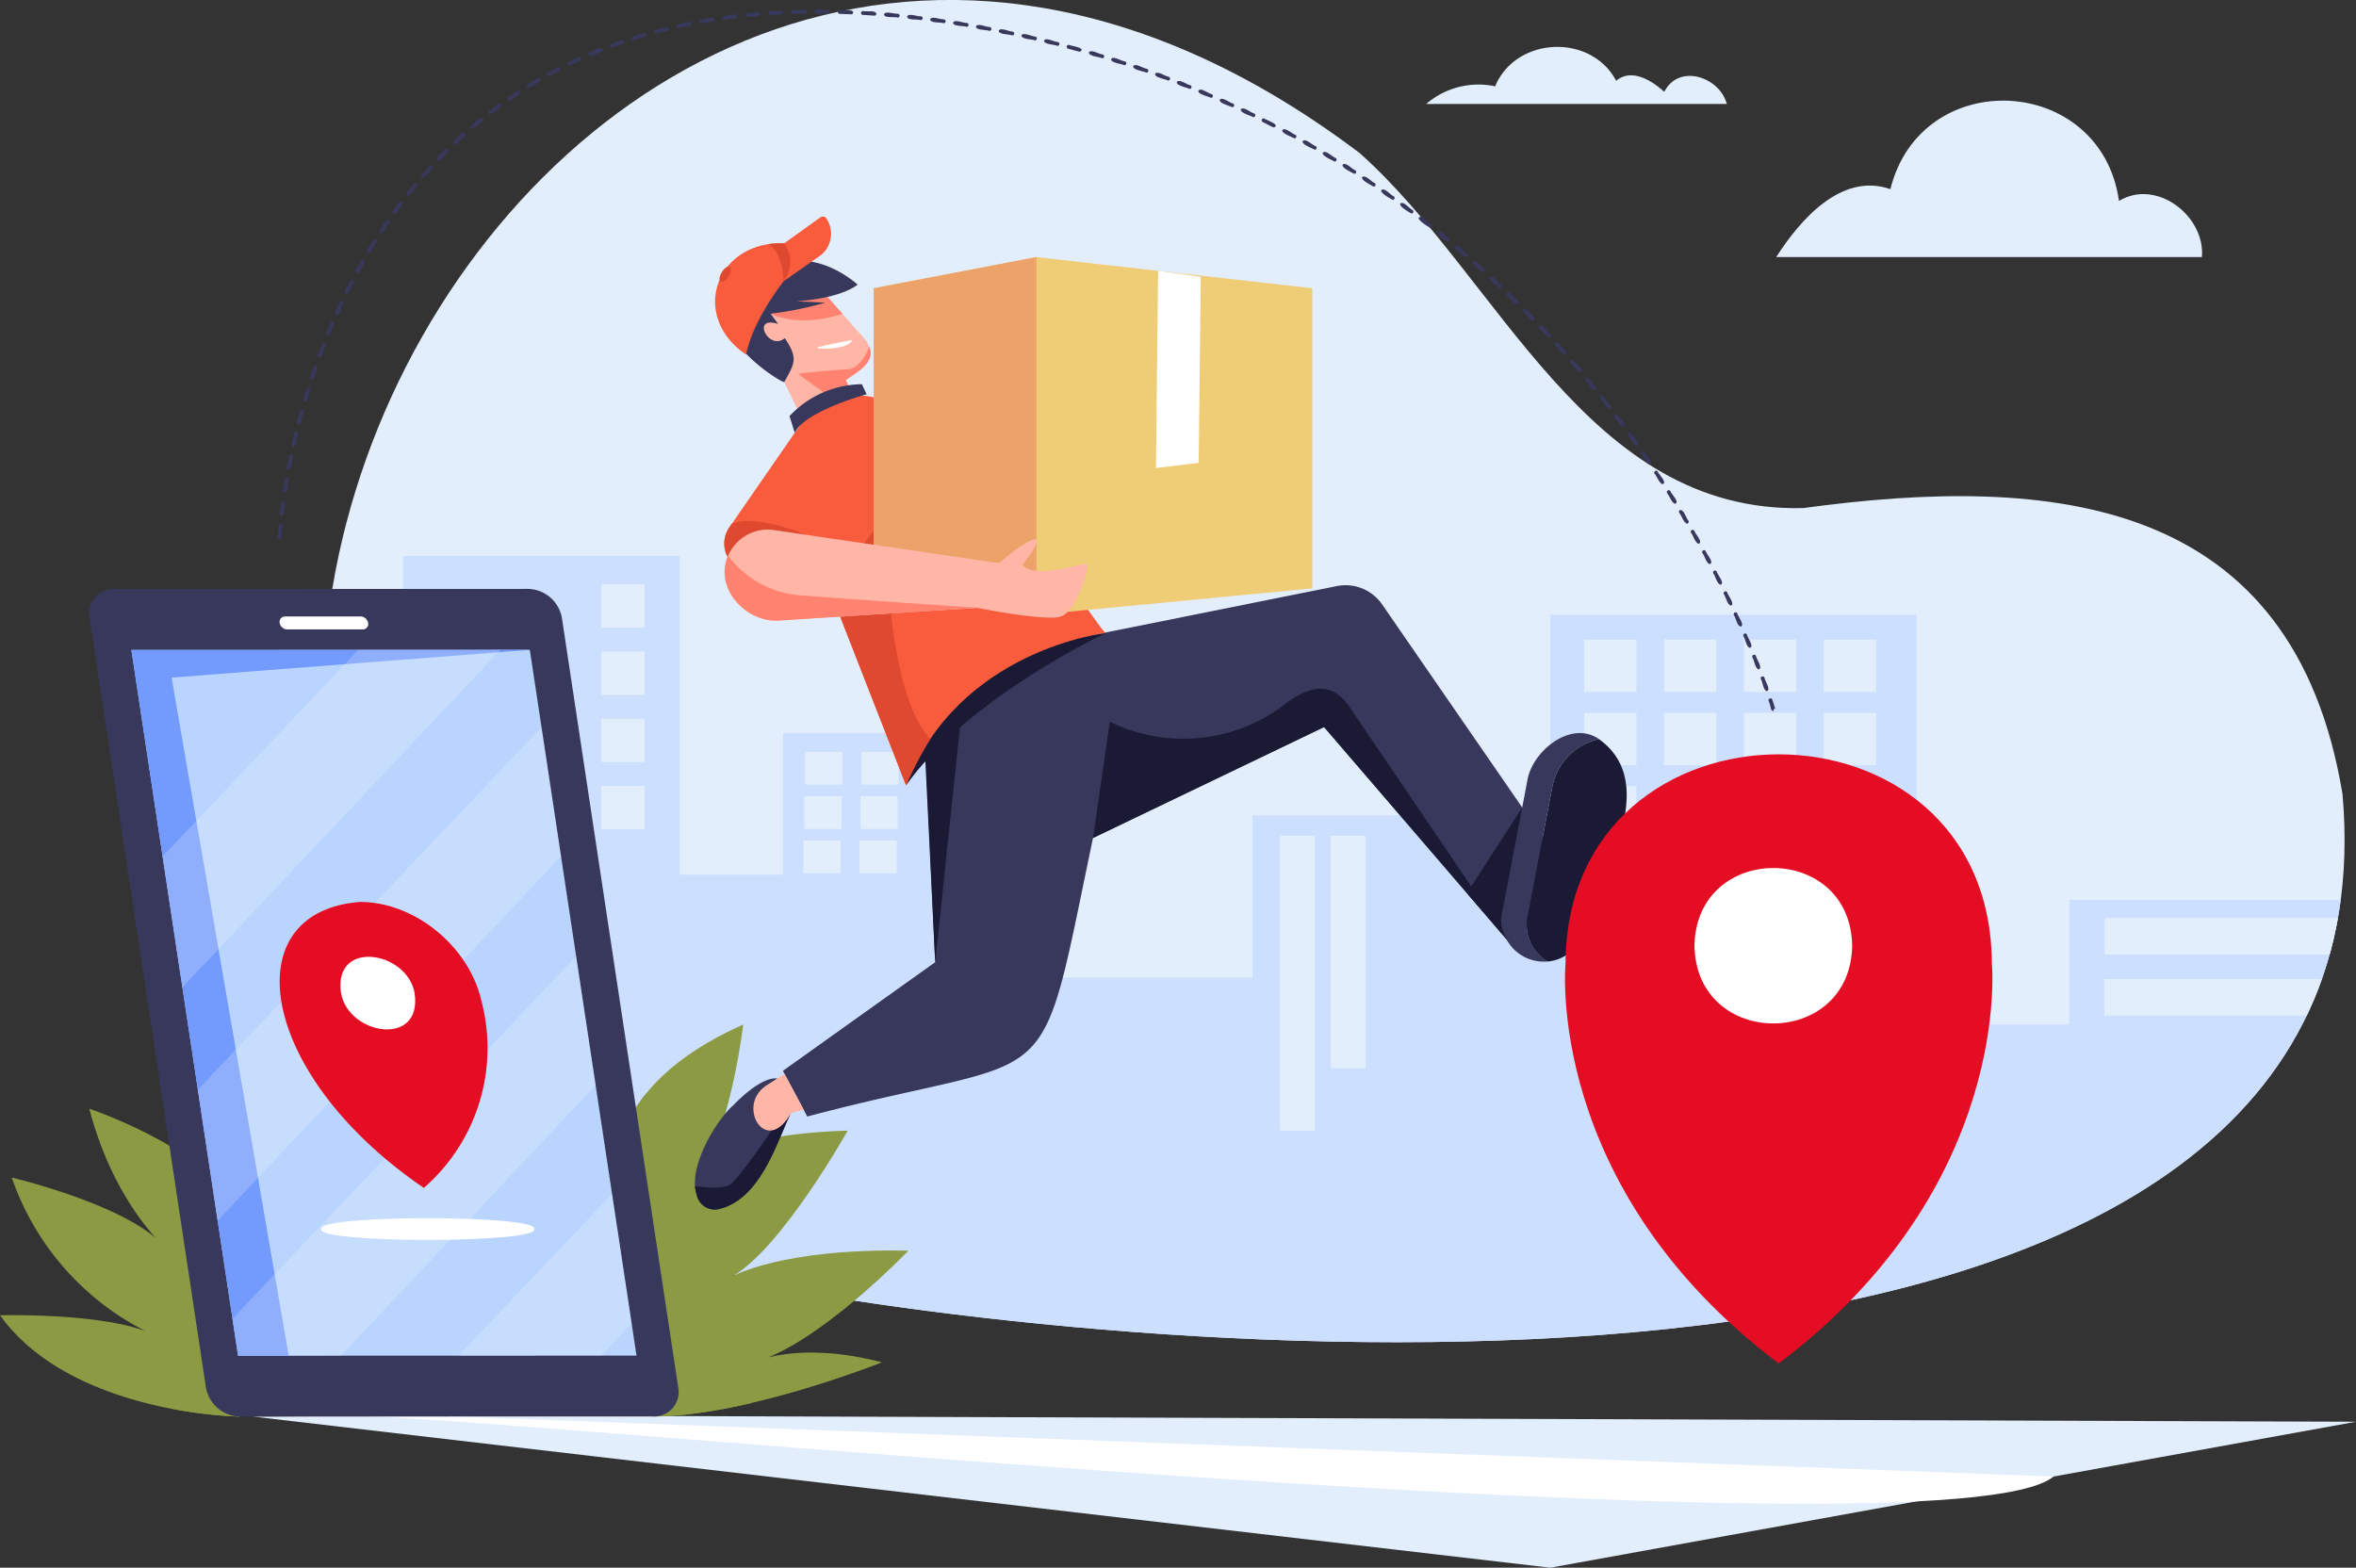 <svg xmlns="http://www.w3.org/2000/svg" xmlns:xlink="http://www.w3.org/1999/xlink" width="260.19" height="173.148" viewBox="0 0 260.19 173.148">
  <rect x="0" y="0" width="260.19" height="173.148" fill="#333333" stroke="none"/>
  <defs>
    <clipPath id="clip-path">
      <path id="Path_70339" data-name="Path 70339" d="M-3433.323,802.905s-18.539-.182-26.47-11.186c0,0,12.938-.364,17.642,2.487a29.981,29.981,0,0,1-16.347-17.7s13.11,3.075,16.994,7.768c0,0-5.685-4.855-8.426-15.373,0,0,9.825,3.334,13.5,7.9Z" transform="translate(3459.793 -768.902)" fill="#8b9a43"/>
    </clipPath>
    <clipPath id="clip-path-2">
      <path id="Path_70343" data-name="Path 70343" d="M-2915.818-246.2c-5.43-32.775-31.866-35.371-59.575-31.589-23.917.569-33.445-25.353-48.955-39.2-90.168-68.147-168.64,89.163-65.969,125.021C-3043.243-183.153-2909.321-172.217-2915.818-246.2Z" transform="translate(3138.886 333.907)" fill="#e3eefd"/>
    </clipPath>
    <clipPath id="clip-path-3">
      <path id="Path_70342" data-name="Path 70342" d="M-3059,267.609V219.064h30.572V254.27h11.388V238.61h28v27.031h23.858V247.713h32.886V225.566h40.46v45.258h16.85V257.052h39.646v49.88h-221.36l-2.3-39.324" transform="translate(3059.005 -219.064)" fill="#ccdffe"/>
    </clipPath>
    <clipPath id="clip-path-4">
      <path id="Path_70348" data-name="Path 70348" d="M-2846.726,702.095s-1.8-9.9,13.948-16.889c0,0-1.572,13.389-5.727,17.788,0,0-.114-5.548,17.267-6.074,0,0-7.3,13.042-12.776,16.112,0,0,5.493-3.144,19.476-2.852,0,0-10.023,10.485-17.1,12.33,0,0,4.866-2.427,14.188,0,0,0-14.984,5.98-25.261,5.98Z" transform="translate(2846.789 -685.206)" fill="#8b9a43"/>
    </clipPath>
    <clipPath id="clip-path-5">
      <path id="Path_70356" data-name="Path 70356" d="M-3273.359,390.421l-44,.013-11.782-77.951,44-.013Z" transform="translate(3329.146 -312.47)" fill="#b9d4fd"/>
    </clipPath>
    <clipPath id="clip-path-6">
      <path id="Path_70370" data-name="Path 70370" d="M-2759.932,738.729c-1.9.171-4.471,2.95-4.471,2.95h0c-1.94,1.691-5.056,6.907-4.071,9.851a2.044,2.044,0,0,0,2.316,1.66c4.645-.954,6.474-7.2,7.955-10.348C-2757.8,741.71-2758.445,738.55-2759.932,738.729Z" transform="translate(2768.662 -738.722)" fill="#38385c"/>
    </clipPath>
    <clipPath id="clip-path-7">
      <path id="Path_70376" data-name="Path 70376" d="M-2709.688-58.566l-6.9,3.247,7.314,15.044,5.134-3.414-1.569-3.483c1.571-1.045,3.805-2.28,2.185-4.415Z" transform="translate(2716.592 58.566)" fill="#ffb6a6"/>
    </clipPath>
    <clipPath id="clip-path-8">
      <path id="Path_70380" data-name="Path 70380" d="M-2745.124-103.3s.356-3.136,4.123-8.1l4.129-2.9a3.036,3.036,0,0,0,.661-3.947.474.474,0,0,0-.721-.222l-4,2.866C-2748.517-115.881-2751.415-107.53-2745.124-103.3Z" transform="translate(2748.562 118.564)" fill="#f85c3d"/>
    </clipPath>
    <clipPath id="clip-path-9">
      <path id="Path_70386" data-name="Path 70386" d="M-2731.652,96.574l-7.225,10.45a3.142,3.142,0,0,0,.625,4.243l4.506,3.594a3.9,3.9,0,0,0,5.518-.666l6.689-8.668Z" transform="translate(2739.435 -96.574)" fill="#f85c3d"/>
    </clipPath>
    <clipPath id="clip-path-10">
      <path id="Path_70390" data-name="Path 70390" d="M-2542.346-41.6l-30.468,2.922-17.968-2.922V-74.747l17.968-3.442,30.468,3.442Z" transform="translate(2590.781 78.189)" fill="#eecd76"/>
    </clipPath>
    <clipPath id="clip-path-11">
      <path id="Path_70394" data-name="Path 70394" d="M-2699.127,196.719c-.627-.206-5.489,1.764-7.139.1,3.8-4.829.046-2.527-2.56-.206l-24.86-3.655a4.757,4.757,0,0,0-4.749,2.221h0c-2.284,3.6,1.288,7.936,5.157,7.779l22.1-1.408,0,.01s7.426,1.494,9.148.953S-2698.777,197.049-2699.127,196.719Z" transform="translate(2739.152 -192.909)" fill="#ffb6a6"/>
    </clipPath>
  </defs>
  <g id="Group_71544" data-name="Group 71544" transform="translate(3459.793 333.907)">
    <g id="Group_71497" data-name="Group 71497" transform="translate(-3459.793 -211.453)">
      <path id="Path_70337" data-name="Path 70337" d="M-3433.323,802.905s-18.539-.182-26.47-11.186c0,0,12.938-.364,17.642,2.487a29.981,29.981,0,0,1-16.347-17.7s13.11,3.075,16.994,7.768c0,0-5.685-4.855-8.426-15.373,0,0,9.825,3.334,13.5,7.9Z" transform="translate(3459.793 -768.902)" fill="#8b9a43"/>
      <g id="Group_71496" data-name="Group 71496" clip-path="url(#clip-path)">
        <path id="Path_70338" data-name="Path 70338" d="M-3302.5,790.7s3.631,28.375,1.151,32.006l11.424.885-6.2-32.891Z" transform="translate(3319.968 -788.281)" fill="#8b9a43"/>
      </g>
    </g>
    <g id="Group_71510" data-name="Group 71510" transform="translate(-3424.16 -333.907)">
      <path id="Path_70340" data-name="Path 70340" d="M-2915.818-246.2c-5.43-32.775-31.866-35.371-59.575-31.589-23.917.569-33.445-25.353-48.955-39.2-90.168-68.147-168.64,89.163-65.969,125.021C-3043.243-183.153-2909.321-172.217-2915.818-246.2Z" transform="translate(3138.886 333.907)" fill="#e3eefd"/>
      <g id="Group_71509" data-name="Group 71509" transform="translate(0 0)" clip-path="url(#clip-path-2)">
        <g id="Group_71508" data-name="Group 71508" transform="translate(8.87 61.401)">
          <path id="Path_70341" data-name="Path 70341" d="M-3059,267.609V219.064h30.572V254.27h11.388V238.61h28v27.031h23.858V247.713h32.886V225.566h40.46v45.258h16.85V257.052h39.646v49.88h-221.36l-2.3-39.324" transform="translate(3059.005 -219.064)" fill="#ccdffe"/>
          <g id="Group_71507" data-name="Group 71507" transform="translate(0 0)" clip-path="url(#clip-path-3)">
            <g id="Group_71498" data-name="Group 71498" transform="translate(21.893 3.147)">
              <rect id="Rectangle_8129" data-name="Rectangle 8129" width="4.782" height="4.781" fill="#e3eefd"/>
              <rect id="Rectangle_8130" data-name="Rectangle 8130" width="4.782" height="4.781" transform="translate(0 7.42)" fill="#e3eefd"/>
              <rect id="Rectangle_8131" data-name="Rectangle 8131" width="4.782" height="4.781" transform="translate(0 14.84)" fill="#e3eefd"/>
              <rect id="Rectangle_8132" data-name="Rectangle 8132" width="4.782" height="4.781" transform="translate(0 22.26)" fill="#e3eefd"/>
            </g>
            <g id="Group_71502" data-name="Group 71502" transform="translate(44.231 21.635)">
              <g id="Group_71499" data-name="Group 71499" transform="translate(0.201)">
                <rect id="Rectangle_8133" data-name="Rectangle 8133" width="4.107" height="3.627" fill="#e3eefd"/>
                <rect id="Rectangle_8134" data-name="Rectangle 8134" width="4.107" height="3.627" transform="translate(6.191)" fill="#e3eefd"/>
              </g>
              <g id="Group_71500" data-name="Group 71500" transform="translate(0.101 4.893)">
                <rect id="Rectangle_8135" data-name="Rectangle 8135" width="4.107" height="3.627" fill="#e3eefd"/>
                <rect id="Rectangle_8136" data-name="Rectangle 8136" width="4.107" height="3.627" transform="translate(6.191)" fill="#e3eefd"/>
              </g>
              <g id="Group_71501" data-name="Group 71501" transform="translate(0 9.786)">
                <rect id="Rectangle_8137" data-name="Rectangle 8137" width="4.107" height="3.627" fill="#e3eefd"/>
                <rect id="Rectangle_8138" data-name="Rectangle 8138" width="4.107" height="3.627" transform="translate(6.191)" fill="#e3eefd"/>
              </g>
            </g>
            <g id="Group_71503" data-name="Group 71503" transform="translate(96.844 30.902)">
              <rect id="Rectangle_8139" data-name="Rectangle 8139" width="3.858" height="32.572" fill="#e3eefd"/>
              <rect id="Rectangle_8140" data-name="Rectangle 8140" width="3.858" height="25.687" transform="translate(5.611)" fill="#e3eefd"/>
            </g>
            <g id="Group_71504" data-name="Group 71504" transform="translate(130.448 9.25)">
              <rect id="Rectangle_8141" data-name="Rectangle 8141" width="5.777" height="5.776" fill="#e3eefd"/>
              <rect id="Rectangle_8142" data-name="Rectangle 8142" width="5.777" height="5.776" transform="translate(8.819)" fill="#e3eefd"/>
              <rect id="Rectangle_8143" data-name="Rectangle 8143" width="5.777" height="5.776" transform="translate(17.638)" fill="#e3eefd"/>
              <rect id="Rectangle_8144" data-name="Rectangle 8144" width="5.777" height="5.776" transform="translate(26.457)" fill="#e3eefd"/>
            </g>
            <g id="Group_71505" data-name="Group 71505" transform="translate(130.448 17.339)">
              <rect id="Rectangle_8145" data-name="Rectangle 8145" width="5.777" height="5.776" fill="#e3eefd"/>
              <rect id="Rectangle_8146" data-name="Rectangle 8146" width="5.777" height="5.776" transform="translate(8.819)" fill="#e3eefd"/>
              <rect id="Rectangle_8147" data-name="Rectangle 8147" width="5.777" height="5.776" transform="translate(17.638)" fill="#e3eefd"/>
              <rect id="Rectangle_8148" data-name="Rectangle 8148" width="5.777" height="5.776" transform="translate(26.457)" fill="#e3eefd"/>
            </g>
            <g id="Group_71506" data-name="Group 71506" transform="translate(130.448 25.428)">
              <rect id="Rectangle_8149" data-name="Rectangle 8149" width="5.777" height="5.776" fill="#e3eefd"/>
              <rect id="Rectangle_8150" data-name="Rectangle 8150" width="5.777" height="5.776" transform="translate(8.819)" fill="#e3eefd"/>
              <rect id="Rectangle_8151" data-name="Rectangle 8151" width="5.777" height="5.776" transform="translate(17.638)" fill="#e3eefd"/>
              <rect id="Rectangle_8152" data-name="Rectangle 8152" width="5.777" height="5.776" transform="translate(26.457)" fill="#e3eefd"/>
            </g>
            <rect id="Rectangle_8153" data-name="Rectangle 8153" width="27.448" height="4.02" transform="translate(187.945 40)" fill="#e3eefd"/>
            <rect id="Rectangle_8154" data-name="Rectangle 8154" width="27.448" height="4.02" transform="translate(187.888 46.744)" fill="#e3eefd"/>
          </g>
        </g>
      </g>
    </g>
    <g id="Group_71511" data-name="Group 71511" transform="translate(-3431.875 -177.571)">
      <path id="Path_70344" data-name="Path 70344" d="M-3181.53,1074.039l205.44.693-88.985,16.119-143.287-16.691Z" transform="translate(3208.362 -1074.039)" fill="#e3eefd"/>
      <path id="Path_70345" data-name="Path 70345" d="M-3090.873,1074.039l179.487,6.744c-11.425,9.494-169.936-6.509-186.613-6.627Z" transform="translate(3110.254 -1074.039)" fill="#fff"/>
    </g>
    <g id="Group_71513" data-name="Group 71513" transform="translate(-3391.726 -220.746)">
      <path id="Path_70346" data-name="Path 70346" d="M-2846.726,702.095s-1.8-9.9,13.948-16.889c0,0-1.572,13.389-5.727,17.788,0,0-.114-5.548,17.267-6.074,0,0-7.3,13.042-12.776,16.112,0,0,5.493-3.144,19.476-2.852,0,0-10.023,10.485-17.1,12.33,0,0,4.866-2.427,14.188,0,0,0-14.984,5.98-25.261,5.98Z" transform="translate(2846.789 -685.206)" fill="#8b9a43"/>
      <g id="Group_71512" data-name="Group 71512" transform="translate(0)" clip-path="url(#clip-path-4)">
        <path id="Path_70347" data-name="Path 70347" d="M-2863.612,738.739l6.018,27.762c.923,4.689,4.685,7.991,9.081,9.47l-18.969.741-1.4-33.762Z" transform="translate(2866.43 -732.795)" fill="#8b9a43"/>
      </g>
    </g>
    <g id="Group_71520" data-name="Group 71520" transform="translate(-3449.93 -268.855)">
      <g id="Group_71517" data-name="Group 71517" transform="translate(0 0)">
        <g id="Group_71516" data-name="Group 71516">
          <path id="Path_70349" data-name="Path 70349" d="M-3354.362,343.348l45.674-.013a2.7,2.7,0,0,0,2.757-3.2l-12.847-85a3.88,3.88,0,0,0-3.724-3.2l-45.674.013a2.7,2.7,0,0,0-2.757,3.2l12.847,85A3.88,3.88,0,0,0-3354.362,343.348Z" transform="translate(3370.969 -251.943)" fill="#38385c"/>
          <g id="Group_71515" data-name="Group 71515" transform="translate(4.644 6.721)">
            <path id="Path_70350" data-name="Path 70350" d="M-3273.359,390.421l-44,.013-11.782-77.951,44-.013Z" transform="translate(3329.146 -312.47)" fill="#b9d4fd"/>
            <g id="Group_71514" data-name="Group 71514" clip-path="url(#clip-path-5)">
              <path id="Path_70351" data-name="Path 70351" d="M-3296.791,300.425l-39.56,3.068,13.012,75.341-6.927-.446-11.985-79.469,45.459,1.5" transform="translate(3340.795 -300.425)" fill="#739bfd"/>
              <path id="Path_70352" data-name="Path 70352" d="M-3215.027,571.094l-46.45,49.018,2.19,14.491,46.082-48.9Z" transform="translate(3268.991 -542.377)" fill="#fff" opacity="0.2"/>
              <path id="Path_70353" data-name="Path 70353" d="M-3091.183,714.444l-46.45,49.018,2.19,14.491,46.082-48.9Z" transform="translate(3158.899 -669.809)" fill="#fff" opacity="0.2"/>
              <path id="Path_70354" data-name="Path 70354" d="M-3244.138,337.611l-46.45,49.018,2.19,14.491,46.082-48.9Z" transform="translate(3294.87 -334.819)" fill="#fff" opacity="0.2"/>
              <path id="Path_70355" data-name="Path 70355" d="M-3308.551,136.609-3355,185.626l2.19,14.491,46.082-48.9Z" transform="translate(3352.13 -156.136)" fill="#fff" opacity="0.2"/>
            </g>
          </g>
          <path id="Path_70357" data-name="Path 70357" d="M-3172.551,280.715l-8.325,0a.868.868,0,0,1-.833-.715h0a.6.6,0,0,1,.616-.715l8.324,0a.867.867,0,0,1,.833.715h0A.6.6,0,0,1-3172.551,280.715Z" transform="translate(3202.73 -276.249)" fill="#fff"/>
        </g>
      </g>
      <g id="Group_71519" data-name="Group 71519" transform="translate(21.028 34.566)">
        <g id="Group_71518" data-name="Group 71518">
          <path id="Path_70358" data-name="Path 70358" d="M-3159.3,574.213c-1.355-6.062-7.369-10.976-13.432-10.976-14.035,1.1-11.187,19.145,7.06,31.584A20.465,20.465,0,0,0-3159.3,574.213Z" transform="translate(3181.589 -563.237)" fill="#e50d23"/>
          <path id="Path_70359" data-name="Path 70359" d="M-3113.017,621.816c.9,6-7.316,4.652-8.122,0C-3122.035,615.821-3113.823,617.164-3113.017,621.816Z" transform="translate(3127.912 -611.748)" fill="#fff"/>
        </g>
      </g>
      <path id="Path_70360" data-name="Path 70360" d="M-3116.906,878.981c.564,1.6-24.1,1.6-23.531,0C-3141,877.377-3116.34,877.377-3116.906,878.981Z" transform="translate(3166.043 -808.286)" fill="#fff"/>
    </g>
    <g id="Group_71542" data-name="Group 71542" transform="translate(-3383.051 -309.996)">
      <g id="Group_71538" data-name="Group 71538" transform="translate(0 0)">
        <path id="Path_70361" data-name="Path 70361" d="M-2614.935,250.322a4.918,4.918,0,0,0-5.177-1.994l-34.037,6.832-13.028,9.407,1.869,3.314,1.012,21.953-16.818,12,2.691,5.044c28.4-7.531,25.3-.973,31.557-30.763l25.516-12.252,20.41,23.732,7.406-6.249Z" transform="translate(2690.834 -207.472)" fill="#38385c"/>
        <path id="Path_70362" data-name="Path 70362" d="M-2558.63,312.613s3.962-14.422,22.037-16.823C-2536.593,295.79-2551.858,302.986-2558.63,312.613Z" transform="translate(2581.951 -249.781)" fill="#1a1a35"/>
        <path id="Path_70363" data-name="Path 70363" d="M-2538.479,399.483l2.94-27.941-4.042,5.391Z" transform="translate(2565.018 -317.121)" fill="#1a1a35"/>
        <path id="Path_70364" data-name="Path 70364" d="M-2344.571,352.849c-2.333-3.068-5.175-1.392-7.577.513a18.475,18.475,0,0,1-18.681,1.434l-1.85,12.844,25.516-12.252,20.41,23.732Z" transform="translate(2416.648 -298.999)" fill="#1a1a35"/>
        <g id="Group_71521" data-name="Group 71521" transform="translate(89.083 57.057)">
          <path id="Path_70365" data-name="Path 70365" d="M-1963.534,415.621l2.754-14.425a6.768,6.768,0,0,1,5.147-5.247c-3.133-2.152-7.422,1.375-7.92,4.638l-2.754,14.425a4.654,4.654,0,0,0,5,5.5A4.652,4.652,0,0,1-1963.534,415.621Z" transform="translate(1966.393 -395.289)" fill="#38385c"/>
          <path id="Path_70366" data-name="Path 70366" d="M-1935.155,422.779c1.647-5.958,8.676-16.28,1.917-21.409h0q-.088-.074-.181-.142a6.768,6.768,0,0,0-5.147,5.247l-2.754,14.425a4.652,4.652,0,0,0,2.228,4.9A4.653,4.653,0,0,0-1935.155,422.779Z" transform="translate(1944.18 -400.569)" fill="#1a1a35"/>
        </g>
        <path id="Path_70367" data-name="Path 70367" d="M-1996.211,484.1a3.783,3.783,0,0,1-.727-3.341l2.2-11.511-6.11,9.458Z" transform="translate(2086.107 -403.974)" fill="#1a1a35"/>
        <g id="Group_71523" data-name="Group 71523" transform="translate(0 95.192)">
          <path id="Path_70368" data-name="Path 70368" d="M-2759.932,738.729c-1.9.171-4.471,2.95-4.471,2.95h0c-1.94,1.691-5.056,6.907-4.071,9.851a2.044,2.044,0,0,0,2.316,1.66c4.645-.954,6.474-7.2,7.955-10.348C-2757.8,741.71-2758.445,738.55-2759.932,738.729Z" transform="translate(2768.662 -738.722)" fill="#38385c"/>
          <g id="Group_71522" data-name="Group 71522" clip-path="url(#clip-path-6)">
            <path id="Path_70369" data-name="Path 70369" d="M-2772.186,777.852c.155,0,3.064.542,4.2-.061s6.227-8.376,6.227-8.376l1.019.528c-1.421,5.692-2.474,11.916-10.993,11.168Z" transform="translate(2771.794 -766.006)" fill="#1a1a35"/>
          </g>
        </g>
        <path id="Path_70371" data-name="Path 70371" d="M-2707.05,734.17l-2.092,1.351c-3.246,2.221.065,7.856,2.8,3l1.408-.4Z" transform="translate(2716.946 -639.484)" fill="#ffb6a6"/>
        <g id="Group_71532" data-name="Group 71532" transform="translate(2.232)">
          <g id="Group_71529" data-name="Group 71529">
            <g id="Group_71525" data-name="Group 71525" transform="translate(3.55 6.662)">
              <path id="Path_70372" data-name="Path 70372" d="M-2709.688-58.566l-6.9,3.247,7.314,15.044,5.134-3.414-1.569-3.483c1.571-1.045,3.805-2.28,2.185-4.415Z" transform="translate(2716.592 58.566)" fill="#ffb6a6"/>
              <g id="Group_71524" data-name="Group 71524" clip-path="url(#clip-path-7)">
                <path id="Path_70373" data-name="Path 70373" d="M-2693.317-47.963s3.025,1.723,8.24-.084l-2.7-3.172-5.537,3.256" transform="translate(2695.901 52.035)" fill="#ff8370"/>
                <path id="Path_70374" data-name="Path 70374" d="M-2643.118,4.243s-2.894.541-3.771.788S-2643.657,5.476-2643.118,4.243Z" transform="translate(2654.737 2.731)" fill="#fff"/>
                <path id="Path_70375" data-name="Path 70375" d="M-2661.368,15.428l-4.969-3.622s4-.417,5.546-.481,2.471-2.757,2.471-2.757c2.037,1.554-1.787,3.648-2.278,4.039l.876,2.34Z" transform="translate(2671.917 -1.114)" fill="#ff8370"/>
              </g>
            </g>
            <path id="Path_70377" data-name="Path 70377" d="M-2730.484-68.673a36.5,36.5,0,0,0,6.031-1.225l-3.191-.142s4.581-.208,6.77-1.839c0,0-4.574-4.26-9.227-1.95s-4.121,4.139-4.121,4.139c-3.5,3.052,4.205,8.278,5.231,8.58,1.19-2.1,1.553-2.651.072-4.863-1.77,1.487-3.8-2.552-.737-1.563Z" transform="translate(2736.618 79.407)" fill="#38385c"/>
            <g id="Group_71528" data-name="Group 71528">
              <g id="Group_71527" data-name="Group 71527">
                <path id="Path_70378" data-name="Path 70378" d="M-2745.124-103.3s.356-3.136,4.123-8.1l4.129-2.9a3.036,3.036,0,0,0,.661-3.947.474.474,0,0,0-.721-.222l-4,2.866C-2748.517-115.881-2751.415-107.53-2745.124-103.3Z" transform="translate(2748.562 118.564)" fill="#f85c3d"/>
                <g id="Group_71526" data-name="Group 71526" clip-path="url(#clip-path-8)">
                  <path id="Path_70379" data-name="Path 70379" d="M-2696.636-92.466a3.543,3.543,0,0,1-.07,4.208h0s-.131-3.964-2.028-4.136a6.886,6.886,0,0,1,2.1-.072" transform="translate(2704.268 95.42)" fill="#df4930"/>
                </g>
              </g>
              <path id="Path_70381" data-name="Path 70381" d="M-2743.216-67.558c-.658,1.075-1.422.6-.747-.466C-2743.3-69.1-2742.541-68.623-2743.216-67.558Z" transform="translate(2744.707 74.175)" fill="#df4930"/>
            </g>
          </g>
          <path id="Path_70382" data-name="Path 70382" d="M-2670.942,63.427c10.973-16.186,32.1,20.175,34.331,22.121,0,0-16.225,1.787-22.037,16.823l-8.062-20.644s-5.539-13.782-4.232-18.3" transform="translate(2679.738 -39.539)" fill="#f85c3d"/>
          <path id="Path_70383" data-name="Path 70383" d="M-2674.006,53.653l-.583-1.84a11.1,11.1,0,0,1,8-3.522l.523,1.112S-2672.844,51.225-2674.006,53.653Z" transform="translate(2682.803 -29.765)" fill="#38385c"/>
          <g id="Group_71531" data-name="Group 71531" transform="translate(1.013 23.889)">
            <path id="Path_70384" data-name="Path 70384" d="M-2731.652,96.574l-7.225,10.45a3.142,3.142,0,0,0,.625,4.243l4.506,3.594a3.9,3.9,0,0,0,5.518-.666l6.689-8.668Z" transform="translate(2739.435 -96.574)" fill="#f85c3d"/>
            <g id="Group_71530" data-name="Group 71530" clip-path="url(#clip-path-9)">
              <path id="Path_70385" data-name="Path 70385" d="M-2743.346,185.513c2.447-3.674,13.911,2.283,14.725,2.838l-6.042,6.332s-5.926.1-7.126-.965S-2743.9,187.361-2743.346,185.513Z" transform="translate(2743.058 -174.58)" fill="#df4930"/>
            </g>
          </g>
          <path id="Path_70387" data-name="Path 70387" d="M-2634.585,185.594l6.253-8.388s-.46,19.007,4.847,24.876a46.112,46.112,0,0,0-2.666,5.114Z" transform="translate(2647.241 -144.364)" fill="#df4930"/>
        </g>
        <g id="Group_71535" data-name="Group 71535" transform="translate(19.752 4.483)">
          <g id="Group_71534" data-name="Group 71534">
            <path id="Path_70388" data-name="Path 70388" d="M-2542.346-41.6l-30.468,2.922-17.968-2.922V-74.747l17.968-3.442,30.468,3.442Z" transform="translate(2590.781 78.189)" fill="#eecd76"/>
            <g id="Group_71533" data-name="Group 71533" clip-path="url(#clip-path-10)">
              <path id="Path_70389" data-name="Path 70389" d="M-2309.8-64.514l-.235,21.779,4.716-.575.23-20.544-4.71-.66" transform="translate(2341.205 66.032)" fill="#fff"/>
            </g>
          </g>
          <path id="Path_70391" data-name="Path 70391" d="M-2572.814-38.681l-17.968-2.922V-74.747l17.968-3.442Z" transform="translate(2590.781 78.189)" fill="#eda26a"/>
        </g>
        <g id="Group_71537" data-name="Group 71537" transform="translate(3.277 34.585)">
          <path id="Path_70392" data-name="Path 70392" d="M-2699.127,196.719c-.627-.206-5.489,1.764-7.139.1,3.8-4.829.046-2.527-2.56-.206l-24.86-3.655a4.757,4.757,0,0,0-4.749,2.221h0c-2.284,3.6,1.288,7.936,5.157,7.779l22.1-1.408,0,.01s7.426,1.494,9.148.953S-2698.777,197.049-2699.127,196.719Z" transform="translate(2739.152 -192.909)" fill="#ffb6a6"/>
          <g id="Group_71536" data-name="Group 71536" clip-path="url(#clip-path-11)">
            <path id="Path_70393" data-name="Path 70393" d="M-2748.329,215.2a10.979,10.979,0,0,0,8.027,4.764c5.381.435,19.835,1.4,19.835,1.4-2.594-.22-27.142,6.837-29.134-.85A23.965,23.965,0,0,1-2748.329,215.2Z" transform="translate(2748.44 -212.728)" fill="#ff8370"/>
          </g>
        </g>
      </g>
      <g id="Group_71541" data-name="Group 71541" transform="translate(96.091 59.405)">
        <g id="Group_71540" data-name="Group 71540">
          <g id="Group_71539" data-name="Group 71539">
            <path id="Path_70395" data-name="Path 70395" d="M-1856.135,439.513c-.142-30.785-46.946-30.777-47.082,0,0,0-2.419,24.652,23.541,44.189C-1853.715,464.166-1856.135,439.513-1856.135,439.513Z" transform="translate(1903.277 -416.427)" fill="#e50d23"/>
            <path id="Path_70396" data-name="Path 70396" d="M-1757.083,538.076c-.2,11.445-17.223,11.443-17.417,0C-1774.3,526.631-1757.277,526.633-1757.083,538.076Z" transform="translate(1788.799 -516.938)" fill="#fff"/>
          </g>
        </g>
      </g>
    </g>
    <path id="Path_70397" data-name="Path 70397" d="M-3018.461-246.937c-.372-.14-.187-.347-.519-1.135a.214.214,0,0,1,.135-.27.213.213,0,0,1,.27.135c.2.6.3.934.318,1l-.2.061.031.211Zm-.737-2.207c-.412-.188-.405-.949-.643-1.345a.213.213,0,0,1,.4-.15C-3019.4-250.28-3018.66-249.249-3019.2-249.145Zm-.9-2.406c-.421-.207-.425-.927-.676-1.324a.214.214,0,0,1,.4-.161C-3020.336-252.686-3019.553-251.657-3020.1-251.551Zm-.971-2.376c-.419-.207-.445-.914-.7-1.306a.214.214,0,0,1,.391-.171C-3021.332-255.057-3020.516-254.035-3021.073-253.927Zm-1.03-2.35c-.417-.206-.46-.9-.729-1.289a.214.214,0,0,1,.387-.18C-3022.381-257.4-3021.538-256.388-3022.1-256.277Zm-1.083-2.325c-.417-.207-.475-.88-.753-1.272a.214.214,0,0,1,.383-.189C-3023.483-259.712-3022.614-258.715-3023.186-258.6Zm-1.135-2.3c-.416-.207-.492-.87-.776-1.255a.214.214,0,0,1,.379-.2C-3024.639-262.009-3023.741-261.017-3024.321-260.9Zm-1.184-2.274c-.416-.207-.508-.859-.8-1.238a.214.214,0,0,1,.375-.205C-3025.842-264.262-3024.919-263.325-3025.505-263.175Zm-1.232-2.248c-.415-.206-.523-.848-.819-1.221a.213.213,0,0,1,.37-.213C-3027.094-266.505-3026.144-265.575-3026.737-265.423Zm-156.687-.514a.214.214,0,0,1-.214-.223c0-.019.022-.474.1-1.306a.214.214,0,0,1,.425.04C-3183.277-266.392-3183.03-266.052-3183.424-265.937Zm155.408-1.708c-.415-.206-.538-.837-.84-1.2a.213.213,0,0,1,.072-.293c.436-.134.685.9.951,1.175A.215.215,0,0,1-3028.016-267.644Zm-155.175-.87c-.471-.1-.011-1.132-.05-1.519a.214.214,0,0,1,.423.058C-3182.957-269.595-3182.782-268.618-3183.19-268.515Zm153.85-1.324c-.414-.205-.552-.825-.86-1.186a.214.214,0,0,1,.361-.228C-3029.735-270.911-3028.733-270-3029.341-269.839Zm-153.5-1.224c-.481-.1.025-1.143,0-1.517a.214.214,0,0,1,.421.073C-3182.576-272.138-3182.44-271.171-3182.843-271.063Zm152.132-.942c-.414-.2-.567-.812-.88-1.168a.214.214,0,0,1,.356-.236C-3031.124-273.071-3030.1-272.166-3030.711-272Zm-151.7-1.589c-.49-.1.057-1.147.04-1.516a.214.214,0,0,1,.418.086C-3182.116-274.644-3182-273.728-3182.407-273.594Zm150.281-.547c-.414-.2-.581-.8-.9-1.149a.214.214,0,0,1,.351-.243C-3032.558-275.2-3031.5-274.307-3032.126-274.141Zm-149.762-1.966c-.5-.1.088-1.149.081-1.513a.214.214,0,0,1,.416.1C-3181.57-277.146-3181.485-276.246-3181.888-276.108Zm148.3-.14c-.414-.2-.595-.786-.919-1.13a.214.214,0,0,1,.346-.25C-3034.035-277.3-3032.955-276.417-3033.585-276.248Zm-1.5-2.075c-.413-.2-.608-.772-.938-1.11a.214.214,0,0,1,.34-.258C-3035.557-279.369-3034.45-278.5-3035.088-278.323Zm-146.2-.28c-.509-.1.118-1.149.123-1.509a.214.214,0,0,1,.412.113C-3180.945-279.627-3180.89-278.745-3181.29-278.6Zm144.655-1.763c-.413-.2-.622-.758-.957-1.09a.213.213,0,0,1,.035-.3c.415-.187.791.805,1.091,1.046A.215.215,0,0,1-3036.635-280.366Zm-143.978-.711c-.52-.1.15-1.151.165-1.5a.214.214,0,0,1,.408.126C-3180.247-282.076-3180.206-281.242-3180.613-281.076Zm142.388-1.3c-.414-.2-.635-.743-.976-1.069a.213.213,0,0,1,.028-.3c.411-.2.808.788,1.114,1.022A.215.215,0,0,1-3038.225-282.375Zm-141.631-1.152c-.53-.1.18-1.146.206-1.5a.214.214,0,0,1,.4.139C-3179.464-284.508-3179.452-283.695-3179.856-283.527Zm140-.823c-.414-.2-.648-.728-.994-1.047a.214.214,0,0,1,.323-.279C-3040.382-285.37-3039.2-284.537-3039.858-284.35Zm-139.161-1.6c-.541-.1.212-1.142.25-1.491a.214.214,0,0,1,.4.153C-3178.606-286.9-3178.607-286.139-3179.019-285.95Zm137.485-.338c-.415-.2-.66-.713-1.012-1.026a.214.214,0,0,1,.016-.3c.4-.214.841.752,1.157.972A.215.215,0,0,1-3041.534-286.288Zm-1.718-1.9c-.415-.2-.673-.7-1.03-1a.214.214,0,0,1,.009-.3c.4-.223.858.733,1.178.946A.215.215,0,0,1-3043.251-288.189Zm-134.849-.154c-.552-.105.246-1.138.295-1.481a.214.214,0,0,1,.393.167C-3177.666-289.268-3177.68-288.55-3178.1-288.343Zm133.089-1.708c-.415-.195-.685-.68-1.047-.98-.2-.194.112-.5.3-.3C-3045.589-291.041-3044.327-290.255-3045.011-290.051Zm-132.086-.65c-.565-.108.28-1.131.341-1.469a.214.214,0,0,1,.386.181C-3176.636-291.608-3176.679-290.909-3177.1-290.7Zm130.285-1.172c-.416-.193-.7-.664-1.064-.956a.213.213,0,0,1,0-.3c.386-.241.889.693,1.219.893A.215.215,0,0,1-3046.812-291.874Zm-129.2-1.148c-.578-.144.314-1.106.387-1.456a.214.214,0,0,1,.38.2C-3175.519-293.908-3175.593-293.228-3176.008-293.021Zm127.355-.634c-.179-.057-1.409-1.067-1.092-1.233.381-.249.905.673,1.239.864A.215.215,0,0,1-3048.653-293.655Zm-126.178-1.643c-.591-.149.351-1.1.436-1.439a.214.214,0,0,1,.372.211C-3174.313-296.163-3174.417-295.5-3174.832-295.3Zm124.3-.1c-.188-.072-1.42-1.019-1.115-1.208.375-.259.924.654,1.259.836A.215.215,0,0,1-3050.534-295.394Zm-1.92-1.7c-.194-.083-1.432-.974-1.138-1.182.368-.268.941.635,1.277.807A.215.215,0,0,1-3052.455-297.089Zm-121.111-.436c-.6-.155.386-1.084.486-1.42a.214.214,0,0,1,.363.226C-3173.02-298.364-3173.153-297.73-3173.566-297.525Zm119.152-1.214c-.208-.1-1.441-.928-1.16-1.155.362-.276.947.606,1.3.777A.215.215,0,0,1-3054.414-298.74Zm-117.795-.959a.215.215,0,0,1-.179-.33c.282-.269.584-1.282,1.012-1.124a.214.214,0,0,1,.055.3C-3171.634-300.513-3171.8-299.9-3172.209-299.7Zm115.8-.645c-.214-.106-1.456-.89-1.182-1.128.355-.284.962.584,1.314.746A.215.215,0,0,1-3056.411-300.344Zm-114.35-1.467c-.635-.17.462-1.056.589-1.373a.214.214,0,0,1,.341.257C-3170.158-302.595-3170.349-302.013-3170.76-301.811Zm112.315-.09c-.224-.118-1.462-.841-1.2-1.1.348-.292.976.562,1.331.715A.215.215,0,0,1-3058.445-301.9Zm-2.07-1.509c-.239-.132-1.466-.791-1.224-1.071.342-.3.985.536,1.347.683A.215.215,0,0,1-3060.515-303.41Zm-108.7-.446a.215.215,0,0,1-.167-.346c.3-.241.7-1.224,1.109-1.028a.214.214,0,0,1,.028.3C-3168.588-304.609-3168.807-304.057-3169.219-303.857Zm106.6-1.013c-.237-.133-1.477-.751-1.243-1.042.334-.309,1,.517,1.363.652A.215.215,0,0,1-3062.62-304.87Zm-104.965-.959a.215.215,0,0,1-.161-.353c.316-.229.754-1.19,1.157-.974a.214.214,0,0,1,.014.3C-3166.924-306.55-3167.172-306.026-3167.585-305.829Zm102.826-.451c-.248-.143-1.477-.7-1.263-1.012.327-.317,1.017.494,1.378.619A.215.215,0,0,1-3064.759-306.279Zm-2.172-1.358c-.252-.146-1.487-.66-1.281-.982.32-.324,1.029.47,1.393.586A.215.215,0,0,1-3066.93-307.637Zm-98.929-.083c-.685-.2.579-.995.747-1.279.193-.2.5.11.3.3C-3165.174-308.4-3165.446-307.914-3165.859-307.72Zm96.726-1.224c-.257-.149-1.5-.622-1.3-.951.312-.331,1.037.444,1.406.553A.215.215,0,0,1-3069.134-308.944Zm-94.909-.581a.215.215,0,0,1-.147-.369c.335-.2.867-1.11,1.247-.856a.214.214,0,0,1-.016.3C-3163.331-310.171-3163.629-309.715-3164.043-309.525Zm92.676-.673c-.272-.159-1.49-.569-1.316-.92.3-.339,1.046.418,1.419.519A.215.215,0,0,1-3071.367-310.2Zm-90.772-1.039a.215.215,0,0,1-.139-.376c.344-.177.922-1.065,1.288-.791C-3160.691-312.211-3161.946-311.318-3162.139-311.236Zm88.509-.162c-.426-.149-.824-.418-1.237-.6a.214.214,0,0,1,.191-.382C-3074.44-312.193-3072.84-311.72-3073.63-311.4Zm-2.29-1.147c-.281-.16-1.5-.493-1.348-.858.288-.353,1.063.368,1.441.452A.215.215,0,0,1-3075.92-312.545Zm-84.23-.3a.215.215,0,0,1-.13-.383c.35-.158.976-1.016,1.327-.724C-3158.685-313.717-3159.937-312.958-3160.151-312.849Zm81.914-.789c-.281-.158-1.508-.455-1.363-.826.28-.359,1.076.345,1.452.418A.215.215,0,0,1-3078.236-313.638Zm-79.846-.719a.215.215,0,0,1-.122-.389c.359-.14,1.027-.965,1.362-.655C-3156.606-315.117-3157.847-314.49-3158.083-314.357Zm77.5-.319c-.3-.166-1.5-.4-1.377-.794.271-.366,1.082.32,1.461.384A.215.215,0,0,1-3080.578-314.676Zm-2.365-.984c-.3-.165-1.5-.367-1.39-.762.237-.374,1.1.3,1.469.351A.215.215,0,0,1-3082.943-315.659Zm-73-.1a.215.215,0,0,1-.112-.4c.367-.123,1.075-.91,1.395-.584C-3154.452-316.419-3155.686-315.906-3155.94-315.756Zm70.61-.832c-.3-.163-1.5-.331-1.4-.73.227-.38,1.111.27,1.477.317A.215.215,0,0,1-3085.33-316.588Zm-68.4-.456a.215.215,0,0,1-.1-.4c.372-.1,1.12-.855,1.422-.512C-3152.222-317.624-3153.466-317.2-3153.728-317.044Zm65.991-.418c-.307-.16-1.5-.3-1.413-.7.219-.385,1.116.245,1.484.283A.215.215,0,0,1-3087.737-317.462Zm-63.717-.756a.215.215,0,0,1-.094-.406c.375-.083,1.161-.8,1.446-.44C-3149.949-318.7-3151.177-318.379-3151.454-318.218Zm61.29-.064c-.31-.157-1.5-.26-1.424-.667.21-.39,1.121.22,1.49.25A.214.214,0,0,1-3090.163-318.282Zm-2.444-.765c-.324-.162-1.486-.213-1.433-.635.2-.394,1.126.2,1.495.217A.214.214,0,0,1-3092.608-319.047Zm-56.516-.23a.214.214,0,0,1-.083-.41c.365-.064,1.225-.742,1.465-.369C-3147.609-319.682-3148.836-319.437-3149.124-319.277Zm54.056-.481c-.432-.1-.858-.235-1.291-.343a.214.214,0,0,1,.109-.413C-3095.976-320.4-3094.231-320.181-3095.068-319.759Zm-51.677-.463a.214.214,0,0,1-.074-.414c.365-.046,1.259-.683,1.481-.3C-3145.242-320.537-3146.442-320.385-3146.745-320.222Zm49.2-.195c-.33-.154-1.484-.146-1.451-.572.184-.4,1.133.146,1.5.152A.214.214,0,0,1-3097.543-320.416Zm-2.489-.6c-.332-.15-1.483-.114-1.458-.542.176-.406,1.136.123,1.506.12A.214.214,0,0,1-3100.032-321.021Zm-44.293-.031a.214.214,0,0,1-.064-.417c.369-.029,1.289-.624,1.493-.23C-3142.819-321.294-3144.014-321.21-3144.325-321.052Zm41.792-.52c-.334-.145-1.48-.082-1.464-.512.167-.41,1.139.1,1.508.089A.214.214,0,0,1-3102.533-321.573Zm-39.335-.2a.214.214,0,0,1-.055-.42c.368-.012,1.315-.566,1.5-.163C-3140.383-321.932-3141.542-321.929-3141.868-321.771Zm36.823-.3c-.337-.141-1.477-.052-1.47-.481.16-.413,1.14.076,1.509.058A.214.214,0,0,1-3105.045-322.072Zm-34.338-.309a.214.214,0,0,1-.046-.422c.37,0,1.338-.509,1.508-.1C-3137.9-322.477-3139.05-322.531-3139.383-322.382Zm31.817-.139c-.34-.135-1.466-.021-1.472-.451.121-.415,1.155.05,1.507.026A.214.214,0,0,1-3107.566-322.521Zm-29.307-.366a.214.214,0,0,1-.038-.424c.369.019,1.356-.454,1.51-.038C-3135.4-322.921-3136.537-323.026-3136.874-322.887Zm26.777-.031c-.361-.137-1.447.021-1.48-.419.141-.419,1.136.026,1.511-.005A.214.214,0,0,1-3110.1-322.918Zm-2.539-.341c-.362-.13-1.442.055-1.485-.384.131-.422,1.137,0,1.51-.041A.214.214,0,0,1-3112.636-323.259Zm-21.71-.032a.214.214,0,0,1-.029-.425c.365.034,1.372-.4,1.511.02C-3132.9-323.257-3134-323.425-3134.346-323.291Zm19.164-.248c-.363-.122-1.436.091-1.489-.347.12-.426,1.139-.029,1.509-.079A.214.214,0,0,1-3115.182-323.538Zm-16.622-.059a.214.214,0,0,1-.022-.426c.362.048,1.388-.351,1.509.076C-3130.367-323.51-3131.452-323.721-3131.8-323.6Zm14.069-.155c-.428-.029-.862-.058-1.291-.082a.214.214,0,0,1,.024-.426c.356.106,1.424-.13,1.479.31A.214.214,0,0,1-3117.735-323.753Zm-11.518-.059a.213.213,0,0,1-.213-.2c.055-.439,1.12-.2,1.481-.3a.214.214,0,0,1,.021.426C-3128.4-323.866-3128.828-323.839-3129.253-323.812Zm8.96-.087c-.427-.018-.86-.034-1.286-.046a.214.214,0,0,1,.012-.427c.359.1,1.42-.169,1.487.269A.214.214,0,0,1-3120.293-323.9Zm-6.4-.039a.213.213,0,0,1-.213-.207c.07-.437,1.126-.161,1.49-.252a.214.214,0,0,1,.007.427C-3125.84-323.964-3126.272-323.952-3126.7-323.939Zm3.841-.035c-.333-.083-1.465.192-1.493-.221.041-.422,1.159-.134,1.5-.206A.214.214,0,0,1-3122.854-323.974Z" transform="translate(-245.491 -8.424)" fill="#38385c"/>
    <g id="Group_71543" data-name="Group 71543" transform="translate(-3302.29 -328.725)">
      <path id="Path_70398" data-name="Path 70398" d="M-1646.187-216.525H-1693.2c2.64-4.118,7.2-9.39,12.607-7.505,3.426-13.74,23.26-12.708,25.249,1.3C-1651.173-225.24-1645.8-221.037-1646.187-216.525Z" transform="translate(1731.857 239.738)" fill="#e3eefd"/>
      <path id="Path_70399" data-name="Path 70399" d="M-2008.137-280.94h-33.2a8.848,8.848,0,0,1,7.613-1.952c2.3-5.5,10.58-5.877,13.367-.611,1.689-1.426,3.943-.031,5.312,1.225C-2013.416-285.471-2008.9-283.9-2008.137-280.94Z" transform="translate(2041.338 287.243)" fill="#e3eefd"/>
    </g>
  </g>
</svg>
